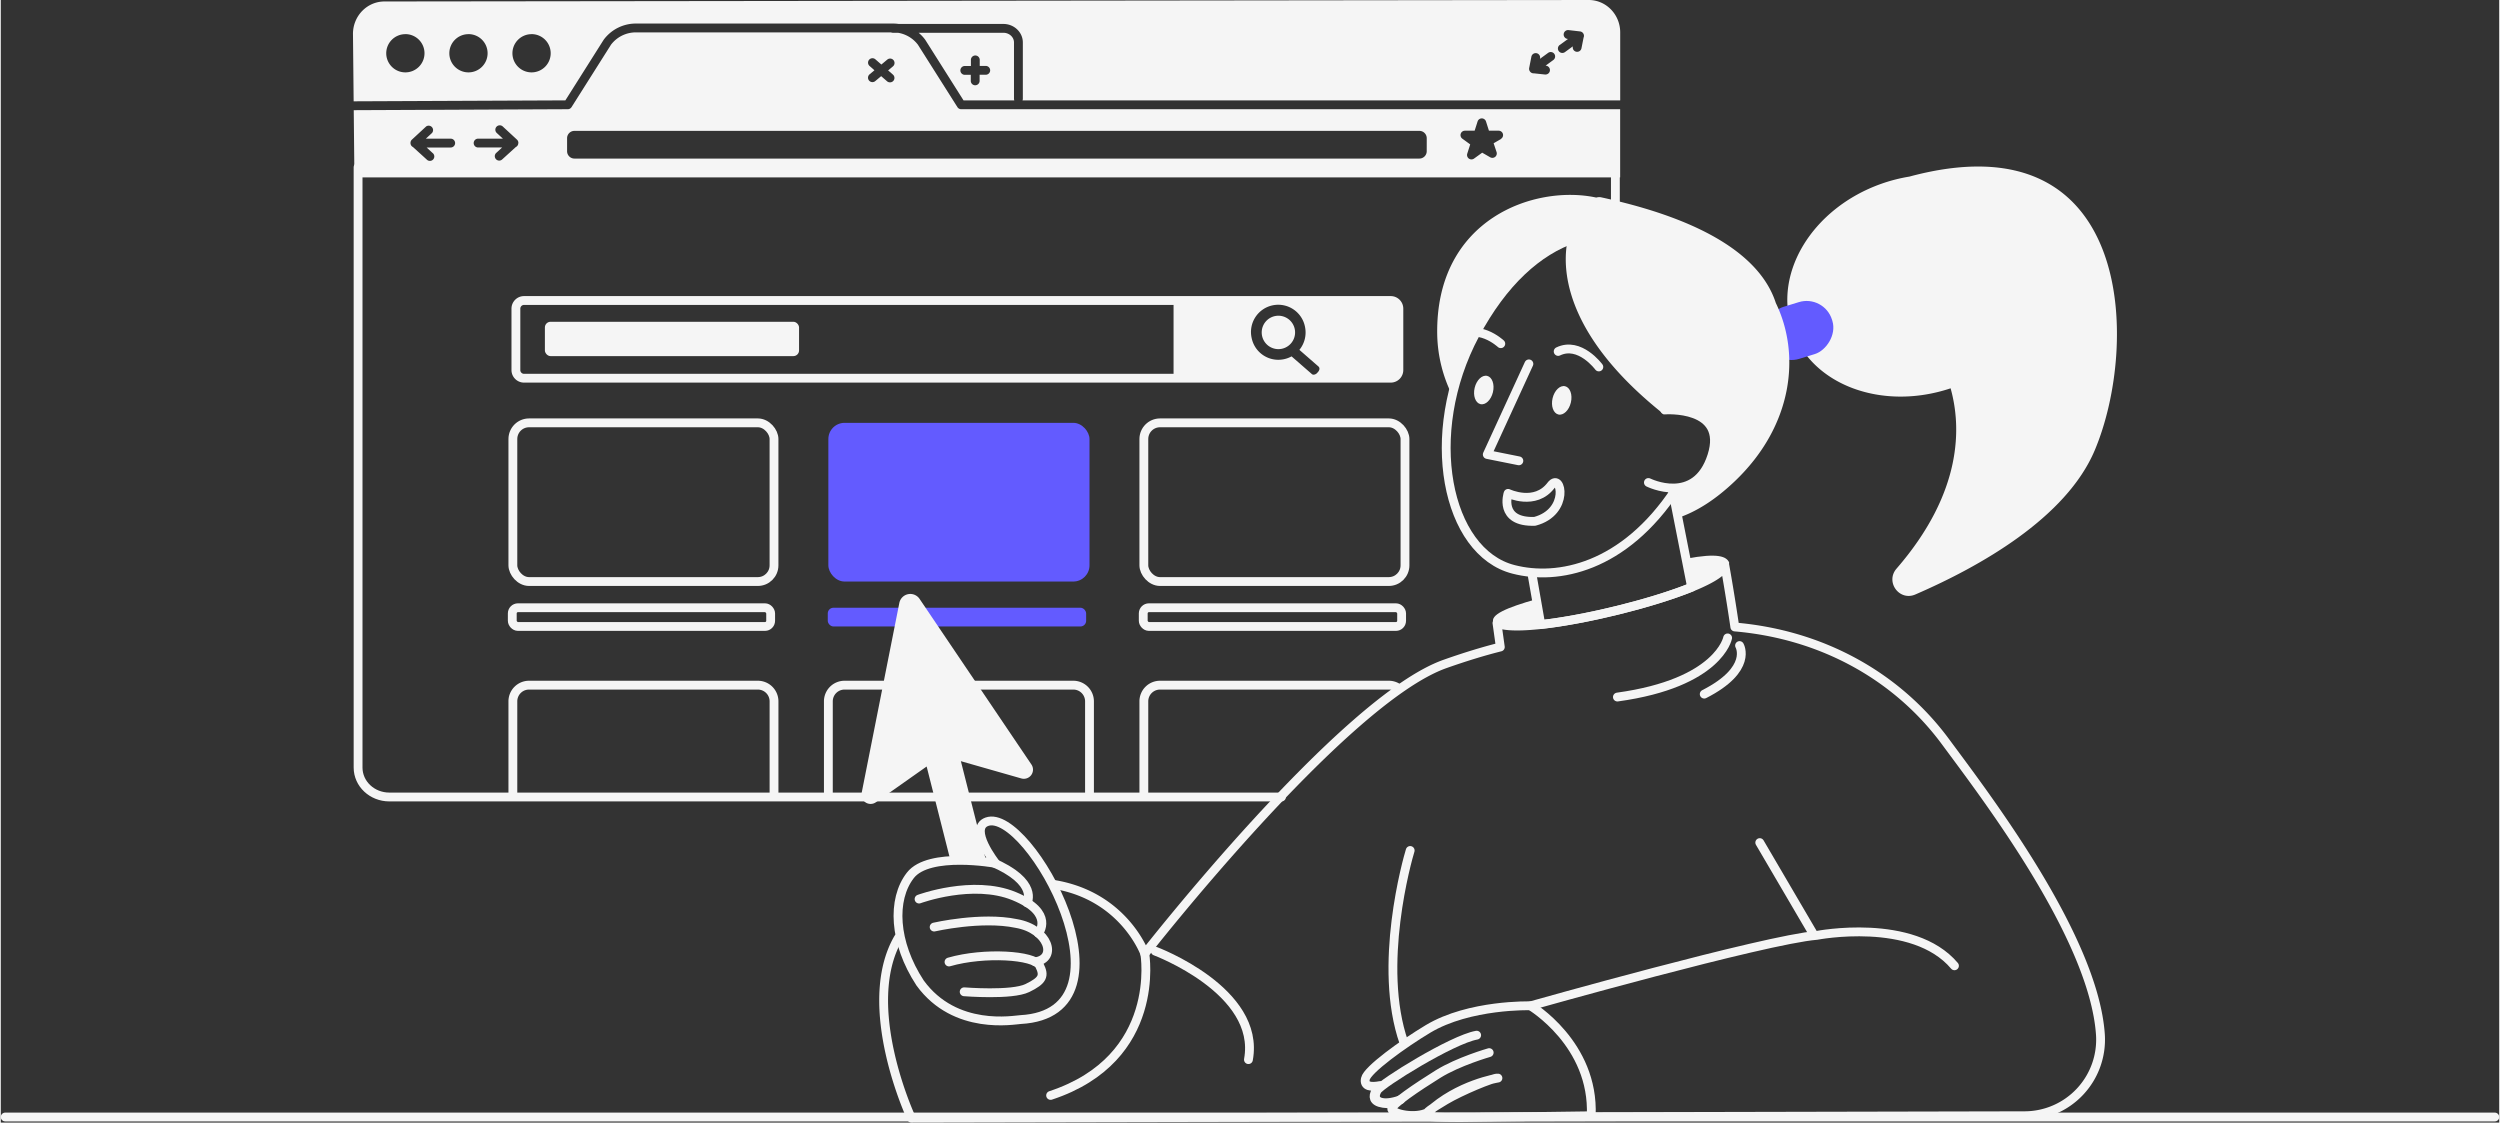 <svg xmlns="http://www.w3.org/2000/svg" width="1697" height="762" viewBox="0 0 1697.57 762.73">
  <rect x="0" y="0" width="1697.57" height="762.73" fill="#333333" stroke="none"/>
  <title>search_outline III_black</title>
  <g>
    <defs></defs>
    <g id="1723055713265-6074389_Layer_2" data-name="Layer 2">
      <g id="1723055713265-6074389_outline_III" data-name="outline III">
        <g id="1723055713265-6074389_screen">
          <path id="1723055713265-6074389_screen-2" data-name="screen" class="cls-1" d="M870.18,541.52H264c-11.73,0-21.23-8.94-21.23-20V113.6h854.27v28.64" fill="none" stroke-linecap="round" stroke-linejoin="round" stroke-width="6px" stroke="#f5f5f5"></path>
          <g id="1723055713265-6074389_options_icon" data-name="options icon">
            <path class="cls-2" d="M1049.31 83.28L1065.65 83.28" fill="none" stroke-linecap="round" stroke-linejoin="round" stroke-width="6px" stroke="#635bff"></path>
            <path class="cls-2" d="M1049.31 92.32L1065.65 92.32" fill="none" stroke-linecap="round" stroke-linejoin="round" stroke-width="6px" stroke="#635bff"></path>
            <path class="cls-2" d="M1049.31 101.37L1065.65 101.37" fill="none" stroke-linecap="round" stroke-linejoin="round" stroke-width="6px" stroke="#635bff"></path>
          </g>
          <g id="1723055713265-6074389_shape">
            <path class="cls-3" d="M681.22,22.27H623.63A26.47,26.47,0,0,1,628,26.86a2.43,2.43,0,0,1,.14.2l26,41.14h34.51a3,3,0,0,1-.22-1.13V28.86C688.44,25.23,685.2,22.27,681.22,22.27Zm-12,28.52h-4.15l0,4.15a3,3,0,0,1-3,3h0a3,3,0,0,1-3-3l0-4.1H655a3,3,0,0,1,0-6h4.15l0-4.14a3,3,0,0,1,3-3h0a3,3,0,0,1,3,3l0,4.09h4.09a3,3,0,0,1,0,6Z" fill="#f5f5f5"></path>
            <path class="cls-3" d="M1100.26,74.2H652.49A3,3,0,0,1,650,72.8L623.14,30.37a21.21,21.21,0,0,0-13.53-8.1h-3.53a3,3,0,0,1-1.23-.27H431.44a21.18,21.18,0,0,0-16.82,8.37L387.8,72.8a3,3,0,0,1-2.52,1.4l-145.46.66.46,45.69h860V74.19ZM590.38,44.89a3,3,0,1,1,3.94-4.52l4,3.48,4.07-3.4a3,3,0,0,1,3.85,4.6l-3.34,2.79,3.28,2.86a3,3,0,0,1-2,5.26,3,3,0,0,1-2-.74l-4-3.48-4.06,3.4a3,3,0,0,1-3.85-4.6l3.34-2.79ZM305.7,100.22H289.34l4,3.68a3,3,0,1,1-4,4.43l-9.26-8.41a3,3,0,0,1-1.7-2.7s0-.06,0-.09,0,0,0-.08a3,3,0,0,1,1-2.21l9.62-8.9A3,3,0,0,1,293,90.35l-4.18,3.87H305.7a3,3,0,0,1,0,6Zm45.94-3a3,3,0,0,1-1.71,2.7l-9.26,8.41a2.94,2.94,0,0,1-2,.79,3,3,0,0,1-2.23-1,3,3,0,0,1,.21-4.23l4-3.68H324.32a3,3,0,0,1,0-6h16.85L337,90.35a3,3,0,0,1,4.07-4.41l9.62,8.9a3,3,0,0,1,1,2.21s0,.06,0,.08S351.64,97.19,351.64,97.22Zm617.22,5.52a5,5,0,0,1-5,5H389.78a5,5,0,0,1-5-5V93.92a5,5,0,0,1,5-5H963.87a5,5,0,0,1,5,5Zm50.46-8.29-5,2.88,2,6a3,3,0,0,1-4.35,3.53l-5.42-3.12-5.53,4a3,3,0,0,1-3.53,0,3,3,0,0,1-1.09-3.35l2-6.28-5.34-3.88a3,3,0,0,1,1.76-5.43h6.6l2-6.28a3,3,0,0,1,5.71,0l2,6.28h6.6a3,3,0,0,1,1.5,5.6Z" fill="#f5f5f5"></path>
            <path class="cls-3" d="M383.61,68.2l26-41.14a2.43,2.43,0,0,1,.14-.2A27.22,27.22,0,0,1,431.44,16H606.32a26.89,26.89,0,0,1,3.71.27h71.19c7.29,0,13.22,5.65,13.22,12.59V67.07a2.85,2.85,0,0,1-.23,1.13h406.11V22c0-12.15-9.58-22-21.39-22L260.69,1c-11.81,0-21.39,9.86-21.39,22l.46,45.84Zm675.66-37.65,5.62-4.1-.31,0a3,3,0,0,1,.69-6l7.76.9a3,3,0,0,1,2.09,1.22s0,0,0,0l0,0a3,3,0,0,1,.31,3L1074,32.81a3,3,0,0,1-2.93,2.4,3.23,3.23,0,0,1-.61-.06,3,3,0,0,1-2.34-3.54l0-.12-5.34,3.91a3,3,0,0,1-3.55-4.85Zm-20.8,15.63,1.5-7.66a3,3,0,0,1,5.89,1.15l-.06.3,5.62-4.1a3,3,0,0,1,3.54,4.84l-5.35,3.91h.12a3,3,0,0,1-.31,6h-.33l-7.27-.78-.34,0a3,3,0,0,1-2.42-1.22l0,0,0,0A3,3,0,0,1,1038.47,46.18Zm-677.83-23a13,13,0,1,1-13,13A13,13,0,0,1,360.64,23.21Zm-42.87,0a13,13,0,1,1-13,13A13,13,0,0,1,317.77,23.21Zm-42.87,0a13,13,0,1,1-13,13A13,13,0,0,1,274.9,23.21Z" fill="#f5f5f5"></path>
          </g>
          <g id="1723055713265-6074389_search_tab" data-name="search tab">
            <rect class="cls-1" x="347.94" y="287.3" width="177.43" height="107.82" rx="11" fill="none" stroke-linecap="round" stroke-linejoin="round" stroke-width="6px" stroke="#f5f5f5"></rect>
            <g id="1723055713265-6074389_search">
              <path class="cls-3" d="M944.41,201.18H355.54a8.54,8.54,0,0,0-8.54,8.53v41.73a8.54,8.54,0,0,0,8.54,8.53H944.41a8.54,8.54,0,0,0,8.53-8.53V209.71A8.54,8.54,0,0,0,944.41,201.18ZM796.85,254H355.54a2.54,2.54,0,0,1-2.54-2.53V209.71a2.54,2.54,0,0,1,2.54-2.53H796.85Zm99.08-3a4.1,4.1,0,0,1-1,1.82l-.43.47a3.55,3.55,0,0,1-2.49,1.3,1.77,1.77,0,0,1-1.21-.45l-13.78-12a18.32,18.32,0,0,1-5.28,1.94,18.48,18.48,0,0,1-21.84-14.45,18.52,18.52,0,1,1,36.29-7.38,18.61,18.61,0,0,1-3.85,15.46l13,11.34A2,2,0,0,1,895.93,250.94Z" fill="#f5f5f5"></path>
              <path class="cls-3" d="M868.09,214.52a10.86,10.86,0,0,0-2.27.23,11.35,11.35,0,0,0,2.24,22.47,11.68,11.68,0,0,0,2.28-.23,11.35,11.35,0,0,0-2.25-22.47Z" fill="#f5f5f5"></path>
              <rect class="cls-3" x="369.7" y="218.63" width="172.69" height="23.33" rx="3.85" fill="#f5f5f5"></rect>
            </g>
            <rect class="cls-1" x="347.54" y="412.93" width="175.55" height="12.72" rx="3.85" fill="none" stroke-linecap="round" stroke-linejoin="round" stroke-width="6px" stroke="#f5f5f5"></rect>
            <rect class="cls-4" x="562.3" y="287.3" width="177.43" height="107.82" rx="11" fill="#635bff"></rect>
            <rect class="cls-4" x="561.9" y="412.93" width="175.55" height="12.72" rx="3.85" fill="#635bff"></rect>
            <rect class="cls-1" x="776.66" y="287.3" width="177.43" height="107.82" rx="11" fill="none" stroke-linecap="round" stroke-linejoin="round" stroke-width="6px" stroke="#f5f5f5"></rect>
            <rect class="cls-1" x="776.25" y="412.93" width="175.55" height="12.72" rx="3.85" fill="none" stroke-linecap="round" stroke-linejoin="round" stroke-width="6px" stroke="#f5f5f5"></rect>
            <path class="cls-1" d="M347.94,538.53v-62a11,11,0,0,1,11-11H514.38a11,11,0,0,1,11,11v62" fill="none" stroke-linecap="round" stroke-linejoin="round" stroke-width="6px" stroke="#f5f5f5"></path>
            <path class="cls-1" d="M562.3,538.53v-62a11,11,0,0,1,11-11H728.73a11,11,0,0,1,11,11v62" fill="none" stroke-linecap="round" stroke-linejoin="round" stroke-width="6px" stroke="#f5f5f5"></path>
            <path class="cls-1" d="M776.66,538.53v-62a11,11,0,0,1,11-11H943.09a11,11,0,0,1,6.41,2.05" fill="none" stroke-linecap="round" stroke-linejoin="round" stroke-width="6px" stroke="#f5f5f5"></path>
          </g>
        </g>
        <g id="1723055713265-6074389_woman">
          <g id="1723055713265-6074389_body">
            <path id="1723055713265-6074389_neck" class="cls-1" d="M1040.37,390.07c1.65,9.4,3.81,21.75,6,34.24C1077,421,1122,409.84,1148.84,399c-6.06-30.76-12.8-65-12.8-65" fill="none" stroke-linecap="round" stroke-linejoin="round" stroke-width="6px" stroke="#f5f5f5"></path>
            <path id="1723055713265-6074389_jumper" class="cls-1" d="M609.86,637.31c-26.82,46.19,8.85,122.42,8.85,122.42L1375,758.08a51.7,51.7,0,0,0,51.59-55.24C1422,636.55,1348.43,540.65,1321.36,504c-32.19-43.61-82.69-72.81-143.16-78-3.42-23.38-6.91-42.56-6.91-42.56,1.35,16.79-133.61,50.54-154.7,39.91l2.27,16.26c-11.05,2.78-23.34,6.48-37.55,11.5-69.39,24.5-204,196.91-204,196.91s-13.92-38.94-61.18-47" fill="none" stroke-linecap="round" stroke-linejoin="round" stroke-width="6px" stroke="#f5f5f5"></path>
            <g id="1723055713265-6074389_lines">
              <path class="cls-1" d="M1039.34,683.42s159.13-45,194.55-47.88c0,0,65.35-12.72,93.54,20.67" fill="none" stroke-linecap="round" stroke-linejoin="round" stroke-width="6px" stroke="#f5f5f5"></path>
              <path class="cls-1" d="M1195.14 572.5L1231.36 634.31" fill="none" stroke-linecap="round" stroke-linejoin="round" stroke-width="6px" stroke="#f5f5f5"></path>
              <path class="cls-1" d="M777.31,648s12.29,71.13-64,96.29" fill="none" stroke-linecap="round" stroke-linejoin="round" stroke-width="6px" stroke="#f5f5f5"></path>
              <path class="cls-1" d="M784.4,646.24s72,26.89,63.32,73.73" fill="none" stroke-linecap="round" stroke-linejoin="round" stroke-width="6px" stroke="#f5f5f5"></path>
              <path class="cls-1" d="M957.62,577.85c-1.82,5.81-22.51,78.56-4.25,130.61" fill="none" stroke-linecap="round" stroke-linejoin="round" stroke-width="6px" stroke="#f5f5f5"></path>
              <path class="cls-1" d="M1181.41,438.62s9.33,16-24,33" fill="none" stroke-linecap="round" stroke-linejoin="round" stroke-width="6px" stroke="#f5f5f5"></path>
              <path class="cls-1" d="M1173.31,433.42s-5.78,30.65-74.89,40.19" fill="none" stroke-linecap="round" stroke-linejoin="round" stroke-width="6px" stroke="#f5f5f5"></path>
            </g>
            <g id="1723055713265-6074389_hand">
              <path class="cls-1" d="M1011.3,715.2s-21,6-34.75,14.58-32.25,20.88-31.41,23.94,15.74,6.61,24.67,2.06c20.35-19.12,47.44-23.28,47.44-23.28-2.88-.59-25.56,9-35.58,15-18.81,11.35-18.76,11.71,9.79,11.85l89.17-1.25c2.18-48.88-41.29-74.71-41.29-74.71s-41.42-1.2-69.65,15.74c-16.84,10.11-41.25,27.72-42.51,33.87-1.08,5.29,3.92,5.76,10.05,4.58,0,0-13.76,13.21,8.84,12.35" fill="none" stroke-linecap="round" stroke-linejoin="round" stroke-width="6px" stroke="#f5f5f5"></path>
              <path class="cls-1" d="M951.15,747.19c-12.46,4.55-20.24,1.31-15.94-6.31,2.6-4.62,51-34.63,67.57-37.53" fill="none" stroke-linecap="round" stroke-linejoin="round" stroke-width="6px" stroke="#f5f5f5"></path>
            </g>
            <g id="1723055713265-6074389_head">
              <path id="1723055713265-6074389_face" class="cls-1" d="M1138,332.61c-35.14,53.24-80.21,62-110.11,54.26-45.65-11.57-62.3-91.95-26.15-159.59,19.07-35.69,42.66-56.91,67.56-65.33" fill="none" stroke-linecap="round" stroke-linejoin="round" stroke-width="6px" stroke="#f5f5f5"></path>
              <path id="1723055713265-6074389_ear" class="cls-1" d="M1130.6,278.56s42.93-3.19,32,31.1-43.12,18.17-43.12,18.17" fill="none" stroke-linecap="round" stroke-linejoin="round" stroke-width="6px" stroke="#f5f5f5"></path>
              <ellipse id="1723055713265-6074389_eye_II" data-name="eye II" class="cls-3" cx="1007.58" cy="264.96" rx="9.87" ry="6.38" transform="rotate(-76.62 1007.631 264.938)" fill="#f5f5f5"></ellipse>
              <ellipse id="1723055713265-6074389_eye" class="cls-3" cx="1060.52" cy="271.99" rx="9.87" ry="6.38" transform="rotate(-76.62 1060.578 271.964)" fill="#f5f5f5"></ellipse>
              <path id="1723055713265-6074389_nose" class="cls-1" d="M1031.46 313.11L1010 308.8 1038.28 247.23" fill="none" stroke-linecap="round" stroke-linejoin="round" stroke-width="6px" stroke="#f5f5f5"></path>
              <path id="1723055713265-6074389_brow" class="cls-1" d="M1085.8,249.33s-13-17.62-27.63-10.54" fill="none" stroke-linecap="round" stroke-linejoin="round" stroke-width="6px" stroke="#f5f5f5"></path>
              <path id="1723055713265-6074389_mouth" class="cls-1" d="M1024.14,335.22s18.42,8.83,29.21-5.49c6.91-9.16,12.91,18.18-11.1,24.5C1017.52,355.06,1024.14,335.22,1024.14,335.22Z" fill="none" stroke-linecap="round" stroke-linejoin="round" stroke-width="6px" stroke="#f5f5f5"></path>
              <path id="1723055713265-6074389_brow-2" data-name="brow" class="cls-1" d="M1019.19,233.53s-16.37-15.21-29.57-3.07" fill="none" stroke-linecap="round" stroke-linejoin="round" stroke-width="6px" stroke="#f5f5f5"></path>
              <g id="1723055713265-6074389_hair">
                <g id="1723055713265-6074389_ponytail">
                  <path id="1723055713265-6074389_ponytail-2" data-name="ponytail" class="cls-3" d="M1296.76,120a109.69,109.69,0,0,0-19.12,4.91c-46.84,16.62-73.83,61.05-60.28,99.23,13.36,37.67,61.19,55.19,107.45,39.7,7.23,25.85,8.52,70.31-36.74,122.52-7.78,9,1.89,22.28,12.79,17.56,43.62-18.89,102.36-51.82,121.86-97.91C1453.12,234.14,1449.75,78.77,1296.76,120Z" fill="#f5f5f5"></path>
                  <rect class="cls-4" x="1203.33" y="201.01" width="36.92" height="47.09" rx="18.06" transform="rotate(72.9 1221.824 224.59)" fill="#635bff"></rect>
                </g>
                <path id="1723055713265-6074389_hair-2" data-name="hair" class="cls-3" d="M1206.05,205.85c-8-24.81-36.35-54-119-71.85a7.64,7.64,0,0,0-3,.24c-41.87-9-109.4,14.48-108.06,93.15a96.39,96.39,0,0,0,10.22,41.23,168,168,0,0,1,15.51-41.34c17.83-33.37,39.62-54.06,62.73-63.5-5.07,27,5.41,69.78,65,117.25l.36.65.71-3.12s21.92-1.62,30.43,10l.35.49.24.37.3.49c.08.13.16.26.23.39l.29.55c.09.19.19.38.28.58s.2.45.29.68l.2.51.17.48.18.57c0,.15.08.31.13.46l.15.62c0,.14.06.29.09.43a18.36,18.36,0,0,1,.35,2.53l0,.37c0,.27,0,.54,0,.82s0,.28,0,.42,0,.57,0,.86c0,.13,0,.26,0,.39,0,.31,0,.62,0,.95h0c-.06.77-.16,1.56-.29,2.38a39.49,39.49,0,0,1-1.4,5.78c-5.13,16-14.88,21-23.81,21.83.08-.36,1.28,20,1,20.34,11.81-4,24.64-11.72,38.3-24.7C1218,289.16,1223,240.7,1206.05,205.85Z" fill="#f5f5f5"></path>
              </g>
            </g>
            <g id="1723055713265-6074389_collar">
              <path class="cls-3" d="M1055.2,423.19l.31-.05Z" fill="#f5f5f5"></path>
              <path class="cls-3" d="M1059.83,422.49l.38-.06Z" fill="#f5f5f5"></path>
              <path class="cls-3" d="M1046.37,424.31h0Z" fill="#f5f5f5"></path>
              <path class="cls-3" d="M1046.45,424.3c2.8-.3,5.73-.68,8.75-1.11C1052.18,423.62,1049.25,424,1046.45,424.3Z" fill="#f5f5f5"></path>
              <path class="cls-3" d="M1014.19,423.13c5.27,2.66,17.11,2.75,32.18,1.1-1-5.82-2-11.62-3-17.14C1022.79,413,1011.74,417.74,1014.19,423.13Z" fill="#f5f5f5"></path>
              <path class="cls-3" d="M1132.9,404.77l-3.08,1Z" fill="#f5f5f5"></path>
              <path class="cls-3" d="M1129.82,405.78l-.23.07Z" fill="#f5f5f5"></path>
              <path class="cls-3" d="M1148.84,399h0l-.22.09Z" fill="#f5f5f5"></path>
              <path class="cls-3" d="M1129.59,405.85l-2.92.92Z" fill="#f5f5f5"></path>
              <path class="cls-3" d="M1133.59,404.54l-.69.23Z" fill="#f5f5f5"></path>
              <path class="cls-3" d="M1126.67,406.77l-.81.26Z" fill="#f5f5f5"></path>
              <path class="cls-3" d="M1174.39,382.44c-1.59-4.5-7.9-6.84-29-2.87,1.26,6.41,2.55,13,3.81,19.38C1163.78,393.05,1173.55,387.21,1174.39,382.44Z" fill="#f5f5f5"></path>
              <path class="cls-3" d="M1125.86,407l-3.2,1Z" fill="#f5f5f5"></path>
              <path class="cls-3" d="M1142.68,401.34l-2.55.93Z" fill="#f5f5f5"></path>
              <path class="cls-3" d="M1139.56,402.47c-1,.35-1.94.69-2.94,1C1137.62,403.16,1138.6,402.82,1139.56,402.47Z" fill="#f5f5f5"></path>
              <path class="cls-3" d="M1140.13,402.27l-.57.2Z" fill="#f5f5f5"></path>
              <path class="cls-3" d="M1136.62,403.51l-.3.1Z" fill="#f5f5f5"></path>
              <path class="cls-3" d="M1148.62,399c-.79.32-1.59.64-2.41.95C1147,399.68,1147.83,399.36,1148.62,399Z" fill="#f5f5f5"></path>
              <path class="cls-3" d="M1136.32,403.61l-2.73.93Z" fill="#f5f5f5"></path>
              <path class="cls-3" d="M1143,401.21l-.34.13Z" fill="#f5f5f5"></path>
              <path class="cls-3" d="M1146.21,400l-.42.17Z" fill="#f5f5f5"></path>
              <path class="cls-3" d="M1145.79,400.16l-2.77,1Z" fill="#f5f5f5"></path>
            </g>
          </g>
          <g id="1723055713265-6074389_hand_with_cursor" data-name="hand with cursor">
            <path id="1723055713265-6074389_hand-2" data-name="hand" class="cls-1" d="M676,586.64s-18.7-23.68-6-28.3c28.35-10.29,105.52,129.9,22.91,134.41-4.11.16-44.38,8-68.28-24.87-18-27.48-19.32-56.79-6.61-73.13S676,586.64,676,586.64Z" fill="none" stroke-linecap="round" stroke-linejoin="round" stroke-width="6px" stroke="#f5f5f5"></path>
            <path class="cls-3" d="M645.83,586.92a95,95,0,0,1,24.57,1.59l-18.06-71.33,41.07,11.73a6.22,6.22,0,0,0,6.87-9.46l-76-112.53a7.6,7.6,0,0,0-13.76,2.77l-25.61,129.1a6.22,6.22,0,0,0,9.69,6.3l34.48-24.29Z" fill="#f5f5f5"></path>
            <g id="1723055713265-6074389_fingers">
              <path class="cls-1" d="M654.58,673.87s32.34,2.61,42.95-2.55S709.27,663,705.78,656s-37.44-9.35-61.51-2.38" fill="none" stroke-linecap="round" stroke-linejoin="round" stroke-width="6px" stroke="#f5f5f5"></path>
              <path class="cls-1" d="M634.18,629.89s32-7.38,55.79-2.43c22.1,3.81,28.11,24,12.91,26" fill="none" stroke-linecap="round" stroke-linejoin="round" stroke-width="6px" stroke="#f5f5f5"></path>
              <path class="cls-1" d="M623.93,610.87s36.55-13.52,64.56-2,16.58,25.29,16.58,25.29" fill="none" stroke-linecap="round" stroke-linejoin="round" stroke-width="6px" stroke="#f5f5f5"></path>
              <path class="cls-1" d="M673.19,585.63c32.43,13.77,24.14,27.79,24.14,27.79" fill="none" stroke-linecap="round" stroke-linejoin="round" stroke-width="6px" stroke="#f5f5f5"></path>
            </g>
          </g>
        </g>
        <path id="1723055713265-6074389_line" class="cls-1" d="M1694.57 758.96L3 758.96" fill="none" stroke-linecap="round" stroke-linejoin="round" stroke-width="6px" stroke="#f5f5f5"></path>
      </g>
    </g>
  </g>
</svg>